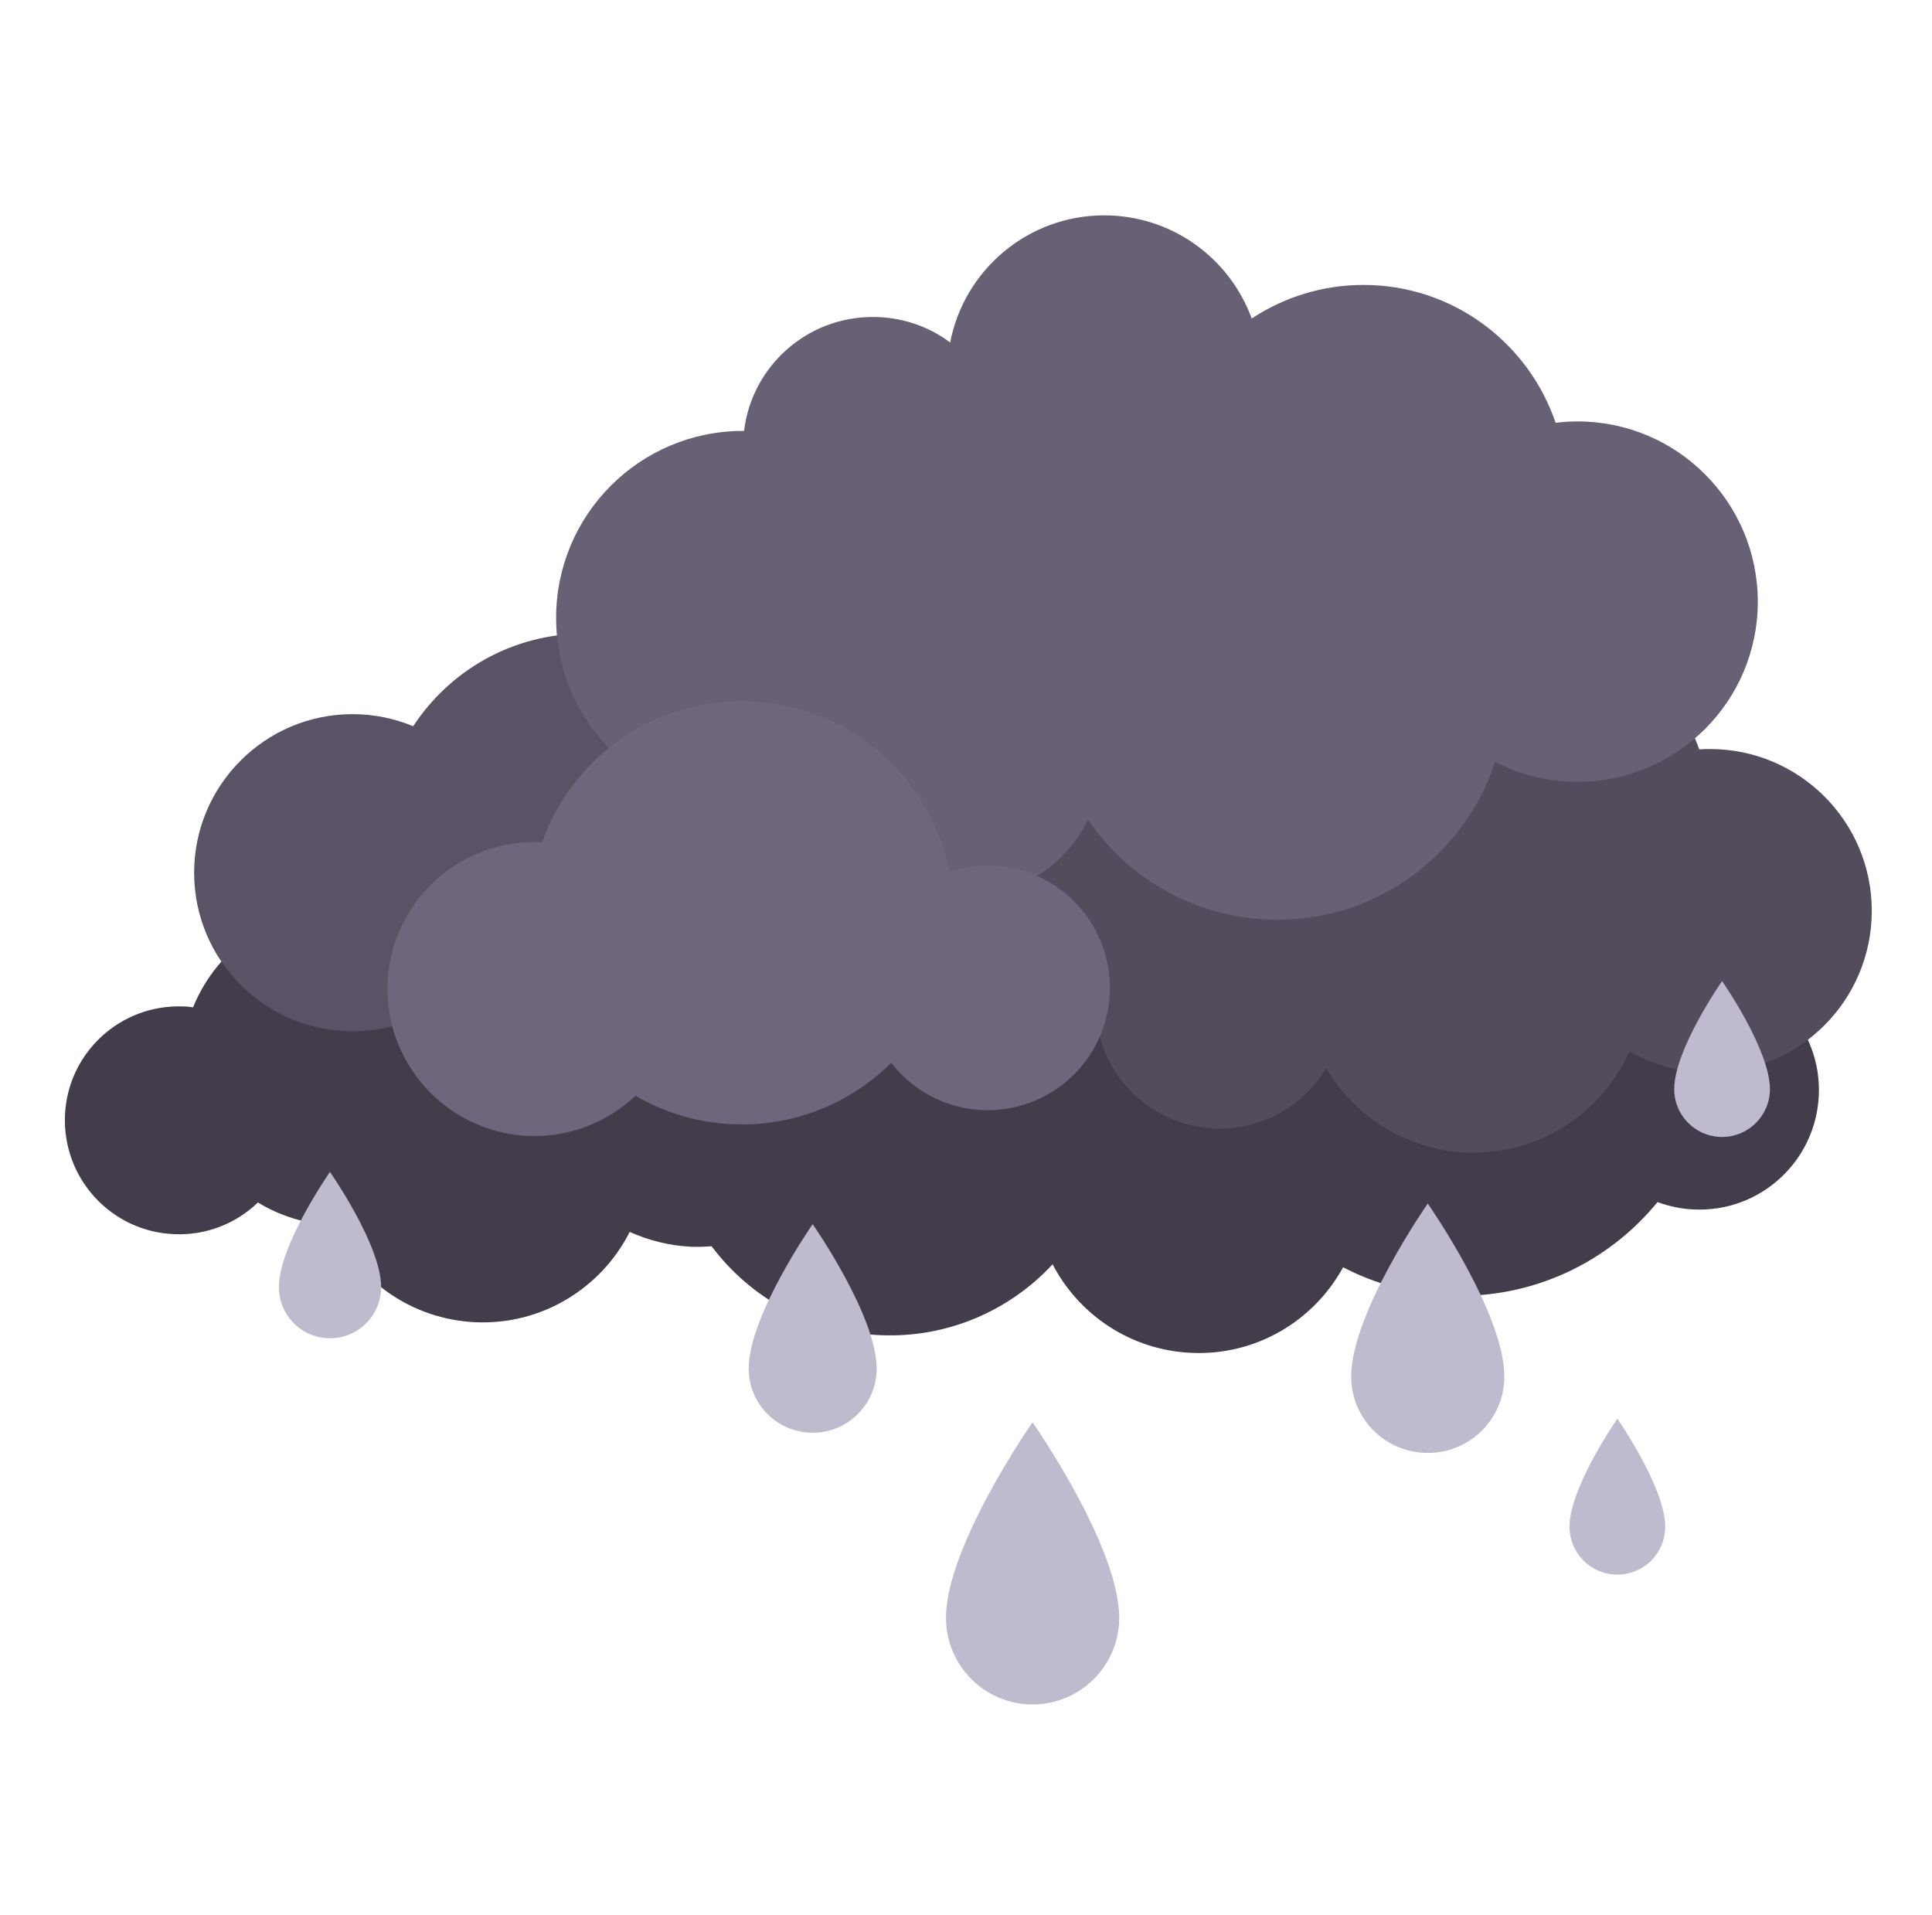<svg width="450" height="446" viewBox="0 0 450 446" fill="none" xmlns="http://www.w3.org/2000/svg">
<path d="M397.149 226.11C393.609 213.724 386.143 202.942 376.105 195.283C378.622 188.482 380.17 181.183 380.502 173.552C382.189 134.569 351.965 101.669 313.003 100.01C283.222 98.738 256.98 116.101 245.504 141.758C243.458 141.509 241.412 141.315 239.31 141.232C214.7 140.182 192.44 151.628 178.696 169.93C174.825 168.41 170.677 167.442 166.253 167.276C145.099 166.336 127.18 182.759 126.268 203.965C126.13 207.421 126.489 210.849 127.236 214.111C119.521 215.383 112.884 219.973 108.902 226.47C102.487 217.816 92.394 212.038 80.78 211.54C64.742 210.849 50.694 220.498 44.97 234.626C44.224 234.515 43.532 234.432 42.814 234.432C28.158 233.769 15.742 245.159 15.134 259.785C14.525 274.466 25.89 286.852 40.546 287.46C48.095 287.792 55.036 284.944 60.069 280.078C65.156 283.175 71.102 285.083 77.489 285.387C83.241 298.188 95.823 307.311 110.81 307.975C126.351 308.638 140.094 299.929 146.675 286.935C151.072 288.926 155.883 290.142 160.999 290.391C162.603 290.446 164.207 290.391 165.755 290.28C174.742 302.279 188.845 310.297 205.021 310.988C220.783 311.68 235.217 305.21 245.172 294.483C251.311 306.261 263.367 314.5 277.553 315.108C292.623 315.771 306.035 307.615 312.837 295.174C320.276 299.045 328.627 301.367 337.531 301.782C356.998 302.583 374.64 293.985 386.06 279.995C388.742 280.963 391.618 281.599 394.605 281.71C409.979 282.401 422.976 270.457 423.639 255.085C424.303 239.796 412.44 226.829 397.149 226.083V226.11Z" fill="#433D4B"/>
<path d="M285.738 186.768C287.563 180.271 288.531 173.442 288.531 166.336C288.531 124.257 254.408 90.14 212.294 90.14C176.622 90.14 146.703 114.608 138.352 147.674C137.578 147.647 136.803 147.591 136.029 147.591C119.382 147.591 104.727 156.19 96.238 169.156C91.896 167.359 87.14 166.336 82.135 166.336C61.755 166.336 45.219 182.897 45.219 203.274C45.219 223.65 61.755 240.211 82.135 240.211C91.122 240.211 99.335 237.004 105.75 231.64C113.99 238.497 124.553 242.561 136.057 242.561C148.915 242.561 160.557 237.474 169.129 229.152C181.406 237.639 196.283 242.561 212.321 242.561C226.949 242.561 240.61 238.441 252.251 231.253C257.533 237.861 265.635 242.091 274.732 242.091C290.632 242.091 303.518 229.207 303.518 213.31C303.518 201.311 296.191 191.053 285.766 186.74L285.738 186.768Z" fill="#5A5365"/>
<path d="M398.282 174.465C397.453 174.465 396.623 174.465 395.794 174.548C391.342 161.83 379.23 152.734 365.017 152.734C360.786 152.734 356.721 153.535 353.016 155.028C348.591 142.891 336.922 134.155 323.234 134.155C309.547 134.155 298.513 142.421 293.84 154.088C292.264 153.812 290.688 153.674 289.056 153.674C274.65 153.674 262.842 164.567 261.376 178.557C259.358 178.142 257.284 177.948 255.155 177.948C237.789 177.948 223.742 192.021 223.742 209.356C223.742 226.691 237.817 240.764 255.155 240.764H255.957C259.026 253.454 270.446 262.854 284.079 262.854C294.642 262.854 303.85 257.214 308.911 248.781C315.796 260.559 328.599 268.466 343.199 268.466C359.403 268.466 373.34 258.762 379.534 244.855C385.037 248.035 391.452 249.86 398.282 249.86C419.105 249.86 435.972 232.995 435.972 212.148C435.972 191.302 419.077 174.465 398.282 174.465Z" fill="#534C5D"/>
<path d="M367.423 98.157C365.708 98.157 363.994 98.268 362.335 98.489C356.002 79.827 338.388 66.363 317.566 66.363C307.97 66.363 299.011 69.266 291.545 74.187C286.429 60.17 272.99 50.161 257.201 50.161C239.393 50.161 224.571 62.879 221.308 79.772C216.303 76.012 210.054 73.828 203.307 73.828C187.822 73.828 175.102 85.412 173.304 100.369H173.055C149.026 100.369 129.531 119.861 129.531 143.914C129.531 167.968 149.026 187.431 173.055 187.431C180.743 187.431 187.932 185.468 194.182 181.957C196.421 197.053 209.446 208.61 225.18 208.61C237.596 208.61 248.352 201.393 253.413 190.915C262.98 204.988 279.184 214.222 297.546 214.222C321.188 214.222 341.264 198.822 348.232 177.451C353.984 180.437 360.51 182.095 367.45 182.095C390.623 182.095 409.426 163.295 409.426 140.154C409.426 117.013 390.65 98.157 367.45 98.157H367.423Z" fill="#686075"/>
<path d="M231.512 201.615C227.89 201.449 224.378 201.946 221.143 202.997C216.884 181.377 198.357 164.539 175.323 163.378C152.98 162.189 133.347 176.096 126.268 196.168C107.381 195.2 91.26 209.715 90.292 228.571C89.325 247.454 103.842 263.545 122.701 264.568C132.434 265.066 141.449 261.416 148.03 255.223C154.584 259.066 162.105 261.416 170.235 261.831C184.697 262.605 198.053 257.02 207.565 247.565C212.487 253.841 219.981 258.099 228.553 258.541C244.287 259.37 257.671 247.288 258.473 231.557C259.275 215.853 247.219 202.444 231.512 201.642V201.615Z" fill="#6E667D"/>
<path d="M260.685 376.817C260.685 387.932 251.643 397 240.499 397C229.355 397 220.341 387.959 220.341 376.817C220.341 360.091 240.499 331.282 240.499 331.282C240.499 331.282 260.685 360.118 260.685 376.817Z" fill="#C0BACF"/>
<path d="M204.192 318.785C204.192 327.024 197.528 333.715 189.287 333.715C181.047 333.715 174.383 327.024 174.383 318.785C174.383 306.482 189.287 285.138 189.287 285.138C189.287 285.138 204.192 306.454 204.192 318.785Z" fill="#C0BACF"/>
<path d="M88.772 299.791C88.772 306.371 83.435 311.707 76.853 311.707C70.272 311.707 64.963 306.371 64.963 299.791C64.963 289.976 76.853 272.973 76.853 272.973C76.853 272.973 88.772 289.976 88.772 299.791Z" fill="#C0BACF"/>
<path d="M412.247 253.675C412.247 259.84 407.269 264.817 401.103 264.817C394.936 264.817 389.959 259.84 389.959 253.675C389.959 244.468 401.103 228.516 401.103 228.516C401.103 228.516 412.247 244.468 412.247 253.675Z" fill="#C0BACF"/>
<path d="M387.857 355.612C387.857 361.777 382.88 366.754 376.714 366.754C370.547 366.754 365.57 361.777 365.57 355.612C365.57 346.405 376.714 330.452 376.714 330.452C376.714 330.452 387.857 346.405 387.857 355.612Z" fill="#C0BACF"/>
<path d="M350.389 320.61C350.389 330.48 342.425 338.415 332.553 338.415C322.681 338.415 314.718 330.452 314.718 320.61C314.718 305.846 332.553 280.327 332.553 280.327C332.553 280.327 350.389 305.846 350.389 320.61Z" fill="#C0BACF"/>
</svg>
